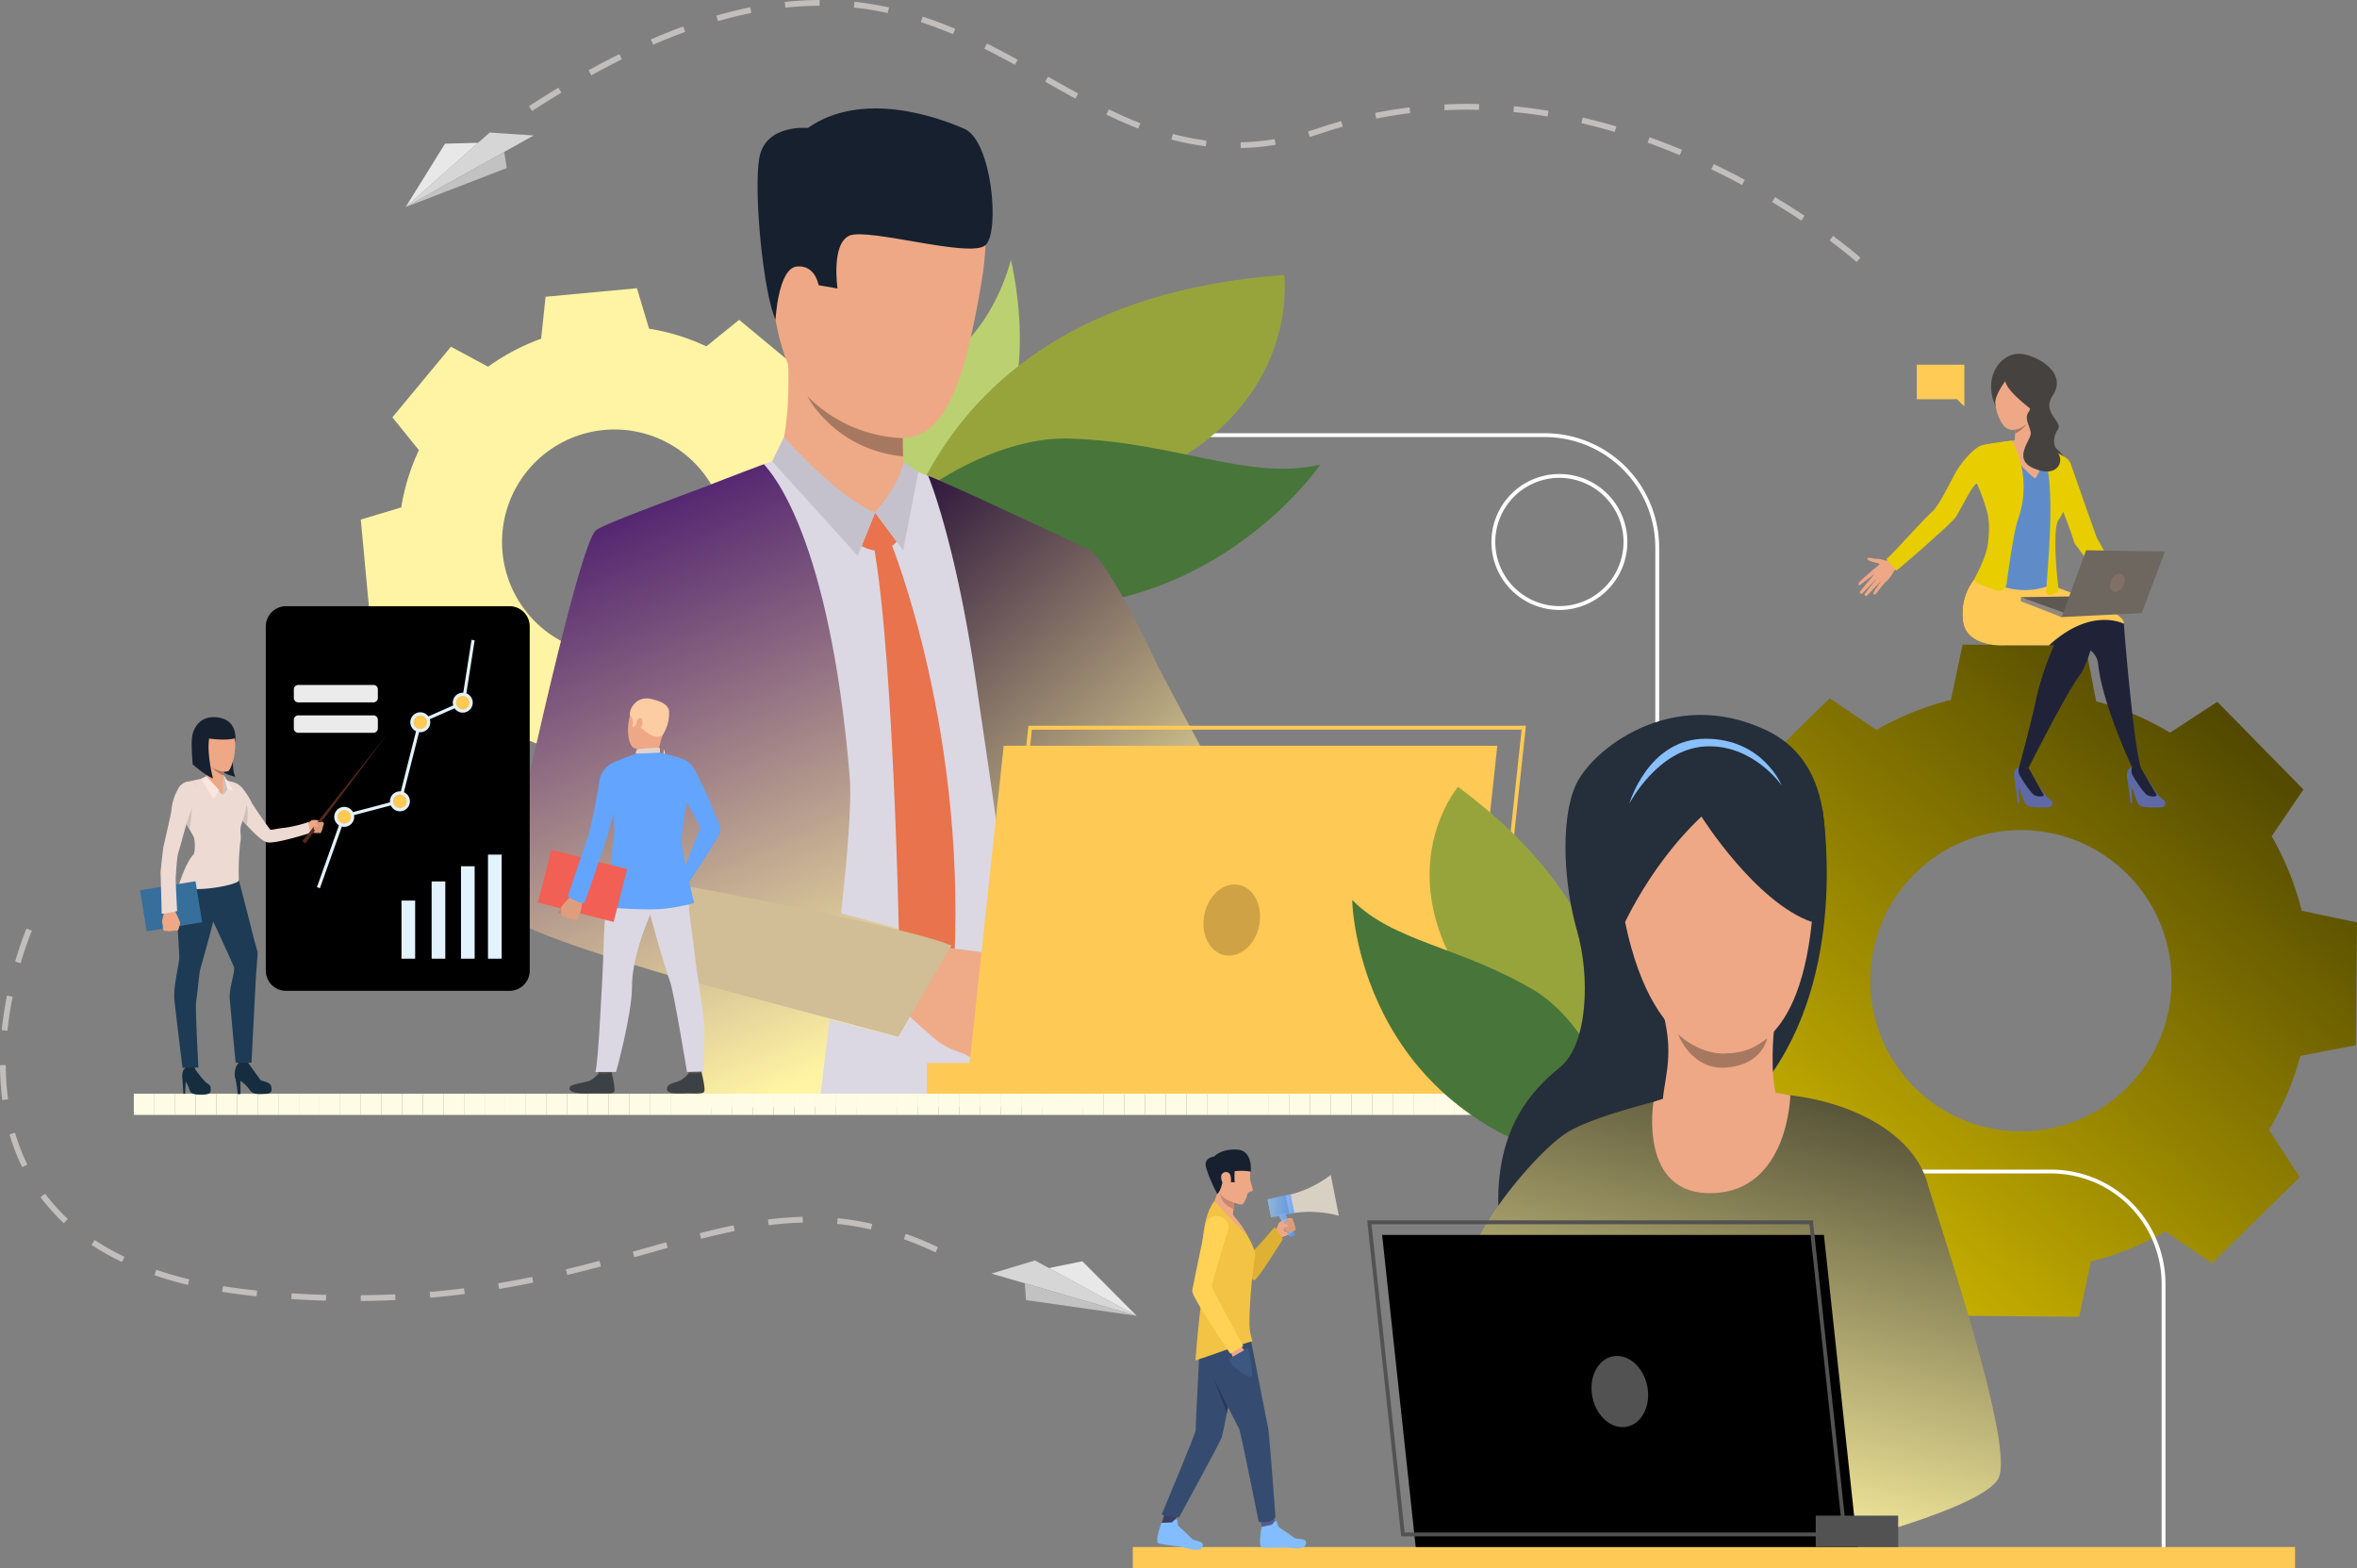 <svg xmlns="http://www.w3.org/2000/svg" xmlns:xlink="http://www.w3.org/1999/xlink" width="745" height="495.657" viewBox="0 0 745 495.657"><rect x="0" y="0" width="745" height="495.657" fill="#808080" stroke="none"/><defs><linearGradient id="a" x1="0.038" y1="1.05" x2="1.26" y2="-0.378" gradientUnits="objectBoundingBox"><stop offset="0" stop-color="#e8cd00"/><stop offset="1"/></linearGradient><linearGradient id="b" x1="0.513" y1="0.77" x2="0" y2="-0.039" gradientUnits="objectBoundingBox"><stop offset="0" stop-color="#fff4a3"/><stop offset="1" stop-color="#270f38"/></linearGradient><linearGradient id="c" x1="0.402" x2="0.691" y2="0.952" gradientUnits="objectBoundingBox"><stop offset="0" stop-color="#4d1d6f"/><stop offset="1" stop-color="#fff4a3"/></linearGradient><clipPath id="d"><rect width="424.011" height="6.714" fill="#fffce5"/></clipPath><clipPath id="e"><path d="M350.883,365.139l.735-.35-3.33-7.064-1.866.878,2.822,5.992A1.15,1.15,0,0,0,350.883,365.139Z" transform="translate(-346.422 -357.726)" fill="none"/></clipPath><clipPath id="f"><path d="M344.947,360.865l7.346-1.371-1.2-6.023-7.288,1.661Z" transform="translate(-343.809 -353.471)" fill="none"/></clipPath><linearGradient id="g" x1="0.937" y1="-0.448" x2="0.5" y2="1" gradientUnits="objectBoundingBox"><stop offset="0"/><stop offset="1" stop-color="#fff4a3"/></linearGradient></defs><g transform="translate(-52.679 -79.219)"><path d="M624.294,380.62a90.919,90.919,0,0,0,9.918-23.355l17.554-3.363.182-19.416.18-19.417-17.488-3.689a90.962,90.962,0,0,0-9.48-23.537l10.026-14.778-13.6-13.857-13.6-13.858-14.963,9.75a90.915,90.915,0,0,0-23.354-9.918L566.3,227.627l-19.416-.182-19.416-.18-3.691,17.488a90.965,90.965,0,0,0-23.537,9.48l-14.778-10.026-13.857,13.6-13.856,13.6,9.75,14.964a90.8,90.8,0,0,0-9.918,23.354l-17.555,3.365-.18,19.416-.182,19.414,17.489,3.691a90.915,90.915,0,0,0,9.48,23.537l-10.026,14.778,13.6,13.858,13.6,13.859,14.964-9.75a90.97,90.97,0,0,0,23.355,9.918l3.363,17.552,19.417.182,19.416.182,3.689-17.49a90.837,90.837,0,0,0,23.536-9.48l14.778,10.029,13.859-13.6,13.858-13.6ZM511.918,366.845a47.609,47.609,0,1,1,67.326.628A47.61,47.61,0,0,1,511.918,366.845Z" transform="translate(145.552 55.683)" fill="url(#a)"/><path d="M277.579,254.636a67.871,67.871,0,0,0,5.583-18.106l12.783-3.838L294.6,218.257,293.25,203.82l-13.271-1.406a67.911,67.911,0,0,0-8.839-16.76l6.32-11.744L266.3,164.656l-11.16-9.256-10.37,8.385a67.844,67.844,0,0,0-18.106-5.584l-3.838-12.783-14.437,1.347-14.437,1.347-1.405,13.273a67.836,67.836,0,0,0-16.76,8.837L164.044,163.9l-9.257,11.16-9.254,11.16,8.383,10.37a67.833,67.833,0,0,0-5.583,18.107l-12.783,3.838,1.346,14.436,1.349,14.437,13.271,1.406a67.9,67.9,0,0,0,8.839,16.758l-6.32,11.744,11.162,9.256,11.16,9.254,10.37-8.383a67.889,67.889,0,0,0,18.106,5.583l3.838,12.784,14.437-1.347,14.437-1.347,1.4-13.273a67.865,67.865,0,0,0,16.76-8.839l11.742,6.32,9.256-11.16,9.254-11.162Zm-84.525-1.655a35.551,35.551,0,1,1,50.059-4.672A35.551,35.551,0,0,1,193.054,252.981Z" transform="translate(31.169 24.899)" fill="#fff4a3"/><g transform="translate(314.022 216.139)"><path d="M665.719,534.1H664.5V447.585a34.947,34.947,0,0,0-34.909-34.909H540.585a36.168,36.168,0,0,1-36.127-36.127V214.842a34.947,34.947,0,0,0-34.908-34.908H242.592v-1.218H469.55a36.166,36.166,0,0,1,36.124,36.126V376.548a34.95,34.95,0,0,0,34.911,34.911h89.007a36.166,36.166,0,0,1,36.127,36.126Z" transform="translate(-242.592 -178.716)" fill="#fff"/></g><g transform="translate(323.861 161.344)"><g transform="translate(0 0)"><path d="M298.075,138.9s13.736,54.7-19.244,69.651-26.662-12.426-26.662-12.426-13.527-3.758,23.287-24.63C292.808,161.655,298.075,138.9,298.075,138.9Z" transform="translate(-249.742 -138.898)" fill="#bbd070"/></g><g transform="translate(7.743 4.774)"><path d="M382.33,142.367s6.761,47.678-55.656,68.288-71.3,46.752-71.3,46.752S253.5,151.733,382.33,142.367Z" transform="translate(-255.369 -142.367)" fill="#97a43c"/></g><g transform="translate(3.082 56.457)"><path d="M256.365,223.863c-18.507-7.064,25.483-44.941,59.293-43.919s56.719,13.535,79.365,8.248C395.023,188.193,347.5,258.649,256.365,223.863Z" transform="translate(-251.982 -179.924)" fill="#48753a"/></g></g><g transform="translate(211.295 113.486)"><g transform="translate(7.407 110.53)"><path d="M348.129,253.811q1.6-21.567,2.229-40.367c-3.471-1.839-7.64-3.987-10.977-5.571-10.331-4.918-24.722-11.541-33.957-15.779-5.405-2.484-10.7-4.3-10.7-4.3s-36.909-3.537-39.9-3.348c-.945.055-5.558,1.662-11.61,3.97-13.088,4.966-38.322,15.079-42.339,17.965-5.893,4.218-26.976,107.564-27.536,114.582-.546,6.817,28.674,16.146,55.734,23.292-.019,10.476-.231,25.154-.469,38.553-.036,2.29-.078,4.536-.122,6.715H346.881c-.158-2.3-.3-4.573-.414-6.715-.011-.286-.029-.566-.041-.848-.451-9.074-2.216-25.329-1.766-41.158,0,0-.286-16.687,1.369-23.869C346.212,285.218,348.129,253.811,348.129,253.811ZM197.988,314.574c.2-13.454,18.111-38.48,18.111-38.48a7.182,7.182,0,0,1,.839-.316c.012.012.925-.128.925-.116.019,0,2.784-2.637,2.8-2.637.658,2.393,6.593,36.192,8.048,55.868C211.887,325.587,197.89,320.991,197.988,314.574Z" transform="translate(-173.325 -184.441)" fill="#dbd8e3"/></g><path d="M1272.475,4657.211c-.353-2.186-.738-4.425-1.138-6.716-2.63-14.81-6.088-31.546-7.932-47.976v-.006c-3.409-30.445-8.1-60.276-10.636-78-6.592-46.139-15.384-66.782-15.384-66.782,3.77,1.125,41.5,18.889,49.184,22.515.454.189.889.393,1.3.614l.062.029s0,0,0,0c6,3.263,18.809,29.989,20.981,34.722s25.7,48.693,27.271,49.68,4.2,4.6,13.614,9.671c11.523,6.205,29.627,24.364,29.627,24.364l-13.395,19.56s-22.493-21.816-37.245-25.443c-6.821-1.678-15.8-11.094-24.34-22.162-2.812-3.645-5.573-7.47-8.2-11.255a.025.025,0,0,1-.007-.016c-4.213-6.082-8.059-12.064-11.152-17.041-.512,13.308-1.3,31.246-2.356,48.695a67.786,67.786,0,0,0-.663,14.908c.518,6.634,1.235,13.881,2.1,21.434.012.1.019.2.03.286.207,1.8.425,3.6.638,5.425,0,.031.012.049.012.079.665,5.484,1.4,11.084,2.18,16.692.312,2.242.626,4.482.957,6.716Z" transform="translate(-1102.627 -4341.595)" stroke="rgba(0,0,0,0)" stroke-miterlimit="10" stroke-width="1" fill="url(#b)"/><g transform="translate(0 112.449)"><path d="M275.184,327.788c1.826-17.155,3.469-34.274,2.678-43.653-6.392-75.415-24.478-95.377-27.1-98.3-2.027.773-9.746,3.671-12.005,4.566-12.37,4.877-37.585,13.813-40.982,16.255-5.893,4.219-29.124,112.564-29.825,119.57-.469,4.737,29.849,14.634,60.78,23.468-.286,8.48.516,20.442-2.3,32.933-.493,2.216-1.222,3.615-1.336,6.545L268.207,389c.261-2.229.535-4.463.811-6.715.82-6.739,1.679-13.641,2.531-20.978,12.931,3.347,21.722,5.5,21.722,5.5s12.146-20.534,15.67-28.849C309.543,336.543,293.909,332.788,275.184,327.788Zm-55.758-25.959c-.407-15.439-.336-26.211-.336-26.211,1.529,5.29,3.641,20.405,5.5,35.43C218.331,307.9,219.506,304.948,219.427,301.829Z" transform="translate(-167.942 -185.835)" fill="url(#c)"/></g><g transform="translate(86.964 76.372)"><path d="M231.137,194.966s4.694-8.87,3.4-34.055c-.358-6.977,36.649,16.545,36.649,16.545s-.129,2.405-.208,5.65c-.041,1.351-.066,2.831-.066,4.353,0,.42.006.839.006,1.261.007.688.012,1.369.023,2.052.019.846.051,1.673.092,2.471.043.907.1,1.764.19,2.55a23.17,23.17,0,0,0,1.369,4.943C274.287,204.651,244.992,204.877,231.137,194.966Z" transform="translate(-231.137 -159.618)" fill="#eea987"/></g><g transform="translate(113.717 127.738)"><path d="M254.851,196.945l6.82,9.162s-4,5.352-11.093,1.4Z" transform="translate(-250.578 -196.945)" fill="#e8734d"/></g><g transform="translate(117.347 137.028)"><path d="M258.854,203.941s24.988,61.029,19.656,138.55l-7.881,14.3-8.887-12.181s-1.434-102.956-8.526-140.917Z" transform="translate(-253.216 -203.696)" fill="#e8734d"/></g><g transform="translate(102.514 116.584)"><path d="M265.214,191.449l-7.3,8.544s-11.72-2.271-15.161-8.393S265.214,191.449,265.214,191.449Z" transform="translate(-242.437 -188.84)" fill="#eea987"/></g><g transform="translate(117.99 111.717)"><path d="M262.659,185.3s-.848,6.513-8.976,16.021l8.873,11.921,4.8-24.732Z" transform="translate(-253.683 -185.303)" fill="#c4c1cc"/></g><g transform="translate(85.432 103.884)"><path d="M233.785,179.611s16.945,19.168,28.8,23.854L257.07,217.1l-27.046-29.834Z" transform="translate(-230.024 -179.611)" fill="#c4c1cc"/></g><g transform="translate(125.328 264.579)"><path d="M289.119,334.352a14.283,14.283,0,0,1-4.489-.853s-2.35-1.507-4.086-2.477a13.087,13.087,0,0,0-1.372-.694,26.149,26.149,0,0,1-7.555-3.6c-2.959-2.253-12.6-11.275-12.6-11.275l6.232-9.581,2.877-9.487s22.482,2.236,25.48,4.018a8.877,8.877,0,0,1,.826.552c2.393,1.755,3.436,4.068,4.588,5.13.42.395,4.335,4.587,4.116,6.286a5.6,5.6,0,0,1-2.931,4.591s-.793,4.593-3.169,6.648c0,0-.594,4.263-4.276,5.975C292.76,329.585,291.671,333.842,289.119,334.352Z" transform="translate(-259.016 -296.385)" fill="#efaa88"/></g><g transform="translate(84.078 11.944)"><path d="M264.6,113.545s40.634-9.8,32.075,41.651-18.305,55.623-43.059,45.367S230.579,157.4,229.1,141.3,251.6,114.3,264.6,113.545Z" transform="translate(-229.04 -112.8)" fill="#eea886"/></g><g transform="translate(88.036 44.444)"><path d="M242.165,140.291c-.6-4.519-9.575-6.047-10.2.75s4.34,18.64,7.719,17.418S243,146.522,242.165,140.291Z" transform="translate(-231.916 -136.417)" fill="#eea886"/></g><g transform="translate(80.834)"><path d="M232.364,170.86s.815-16.182,6.711-16.774,6.9,5.906,6.9,5.906l5.979,1.038s-2.093-14.141,3.766-16.7,38.315,7.24,42.987,3.011,2.023-32.937-6.594-36.745-32.384-12.275-49.532-.3c0,0-13.523-1.342-15.366,9.583S228.575,162.813,232.364,170.86Z" transform="translate(-226.682 -104.12)" fill="#16202e"/></g><g transform="translate(70.511 250.829)"><path d="M290.776,300.143,274,328.989s-58.452-15.561-68.822-18.486v-29.54S277.841,294.38,290.776,300.143Z" transform="translate(-219.181 -286.393)" fill="#d1bd96"/></g><g transform="translate(96.606 90.997)"><path d="M268.394,189.246h-.006c-21.795-2.222-30.244-19-30.244-19a45.056,45.056,0,0,0,30.129,13.216c0,.42.006.839.006,1.261.007.688.012,1.369.023,2.052C268.321,187.621,268.353,188.448,268.394,189.246Z" transform="translate(-238.144 -170.246)" fill="#a77860"/></g></g><g transform="translate(627.197 476.529)"><path d="M482.1,370.578a6.633,6.633,0,0,0-11.58,1.863h0a6.63,6.63,0,0,0,5.674,8.729c.172.014.347.026.523.027.11,0,.22,0,.329-.007h.116a6.632,6.632,0,0,0,4.939-10.611Zm-3.6,8.663h0a5,5,0,0,1-1.427.29h0c-.11.005-.222.007-.333.007a4.975,4.975,0,0,1-4.906-5.035,4.884,4.884,0,0,1,.128-1.049,4.7,4.7,0,0,1,.132-.482,4.972,4.972,0,1,1,6.409,6.267Z" transform="translate(-470.171 -367.937)" fill="#4da8f2"/></g><g transform="translate(384.94 330.414)"><path d="M294.127,285.716c25.261,26,58.636,58.751,58.636,58.751L365.81,319.7s-29.644-34.753-49.741-57.941C309.91,264.779,298.6,271.984,294.127,285.716Z" transform="translate(-294.127 -261.758)" fill="#eea886"/></g><g transform="translate(366.233 389.337)"><path d="M283.637,304.576s6.8,3.286,8.576,4.749,8.971,6.852,10.716,8.119-2.631,4.871-15.5-.7S283.637,304.576,283.637,304.576Z" transform="translate(-280.533 -304.576)" fill="#eea886"/></g><g transform="translate(358.079 314.909)"><path d="M286.46,250.491,274.607,360.7H430.625l11.853-110.206Z" transform="translate(-274.607 -250.491)" fill="#ffc955"/></g><g transform="translate(365.761 308.605)"><path d="M437.431,357.333H280.19L292.173,245.91H449.415Zm-155.885-1.219H436.338l11.723-108.987H293.267Z" transform="translate(-280.19 -245.91)" fill="#ffc955"/></g><g transform="translate(345.663 415.2)"><rect width="26.058" height="9.915" transform="translate(26.058 9.915) rotate(180)" fill="#ffc955"/></g><g transform="translate(94.979 424.886)"><g clip-path="url(#d)"><path d="M83.418,330.409v0Z" transform="translate(-83.418 -330.409)" fill="#fffce5"/><rect width="6.523" height="6.714" fill="#fffce5"/><rect width="6.523" height="6.714" transform="translate(6.523)" fill="#fffce5"/><rect width="6.523" height="6.714" transform="translate(13.046)" fill="#fffce5"/><rect width="6.523" height="6.714" transform="translate(19.569)" fill="#fffce5"/><rect width="6.523" height="6.714" transform="translate(26.093)" fill="#fffce5"/><rect width="6.523" height="6.714" transform="translate(32.616)" fill="#fffce5"/><rect width="6.523" height="6.714" transform="translate(39.139)" fill="#fffce5"/><rect width="6.523" height="6.714" transform="translate(45.662)" fill="#fffce5"/><rect width="6.524" height="6.714" transform="translate(52.185)" fill="#fffce5"/><rect width="6.523" height="6.714" transform="translate(58.709)" fill="#fffce5"/><rect width="6.523" height="6.714" transform="translate(65.233)" fill="#fffce5"/><rect width="6.523" height="6.714" transform="translate(71.756)" fill="#fffce5"/><rect width="6.523" height="6.714" transform="translate(78.279)" fill="#fffce5"/><rect width="6.523" height="6.714" transform="translate(84.802)" fill="#fffce5"/><rect width="6.523" height="6.714" transform="translate(91.325)" fill="#fffce5"/><rect width="6.523" height="6.714" transform="translate(97.848)" fill="#fffce5"/><rect width="6.523" height="6.714" transform="translate(104.371)" fill="#fffce5"/><rect width="6.523" height="6.714" transform="translate(110.894)" fill="#fffce5"/><rect width="6.523" height="6.714" transform="translate(117.418)" fill="#fffce5"/><rect width="6.524" height="6.714" transform="translate(123.941)" fill="#fffce5"/><rect width="6.523" height="6.714" transform="translate(130.465)" fill="#fffce5"/><rect width="6.523" height="6.714" transform="translate(136.988)" fill="#fffce5"/><rect width="6.523" height="6.714" transform="translate(143.511)" fill="#fffce5"/><rect width="6.523" height="6.714" transform="translate(150.035)" fill="#fffce5"/><rect width="6.523" height="6.714" transform="translate(156.558)" fill="#fffce5"/><rect width="6.523" height="6.714" transform="translate(163.081)" fill="#fffce5"/><rect width="6.523" height="6.714" transform="translate(169.604)" fill="#fffce5"/><rect width="6.523" height="6.714" transform="translate(176.127)" fill="#fffce5"/><rect width="6.523" height="6.714" transform="translate(182.65)" fill="#fffce5"/><rect width="6.523" height="6.714" transform="translate(189.173)" fill="#fffce5"/><rect width="6.524" height="6.714" transform="translate(195.696)" fill="#fffce5"/><rect width="6.523" height="6.714" transform="translate(202.221)" fill="#fffce5"/><rect width="6.523" height="6.714" transform="translate(208.744)" fill="#fffce5"/><rect width="6.523" height="6.714" transform="translate(215.267)" fill="#fffce5"/><rect width="6.523" height="6.714" transform="translate(221.79)" fill="#fffce5"/><rect width="6.523" height="6.714" transform="translate(228.313)" fill="#fffce5"/><rect width="6.523" height="6.714" transform="translate(234.836)" fill="#fffce5"/><rect width="6.523" height="6.714" transform="translate(241.36)" fill="#fffce5"/><rect width="6.523" height="6.714" transform="translate(247.883)" fill="#fffce5"/><rect width="6.523" height="6.714" transform="translate(254.406)" fill="#fffce5"/><rect width="6.525" height="6.714" transform="translate(260.929)" fill="#fffce5"/><rect width="6.523" height="6.714" transform="translate(267.453)" fill="#fffce5"/><rect width="6.523" height="6.714" transform="translate(273.977)" fill="#fffce5"/><rect width="6.523" height="6.714" transform="translate(280.5)" fill="#fffce5"/><rect width="6.523" height="6.714" transform="translate(287.023)" fill="#fffce5"/><rect width="6.523" height="6.714" transform="translate(293.546)" fill="#fffce5"/><rect width="6.523" height="6.714" transform="translate(300.069)" fill="#fffce5"/><rect width="6.523" height="6.714" transform="translate(306.592)" fill="#fffce5"/><rect width="6.523" height="6.714" transform="translate(313.115)" fill="#fffce5"/><rect width="6.523" height="6.714" transform="translate(319.638)" fill="#fffce5"/><rect width="6.523" height="6.714" transform="translate(326.162)" fill="#fffce5"/><rect width="6.524" height="6.714" transform="translate(332.685)" fill="#fffce5"/><rect width="6.523" height="6.714" transform="translate(339.209)" fill="#fffce5"/><rect width="6.523" height="6.714" transform="translate(345.732)" fill="#fffce5"/><rect width="6.523" height="6.714" transform="translate(352.255)" fill="#fffce5"/><rect width="6.523" height="6.714" transform="translate(358.778)" fill="#fffce5"/><rect width="6.523" height="6.714" transform="translate(365.302)" fill="#fffce5"/><rect width="6.523" height="6.714" transform="translate(371.825)" fill="#fffce5"/><rect width="6.523" height="6.714" transform="translate(378.348)" fill="#fffce5"/><rect width="6.523" height="6.714" transform="translate(384.871)" fill="#fffce5"/><rect width="6.523" height="6.714" transform="translate(391.394)" fill="#fffce5"/><rect width="6.523" height="6.714" transform="translate(397.917)" fill="#fffce5"/><rect width="6.524" height="6.714" transform="translate(404.44)" fill="#fffce5"/><rect width="6.523" height="6.714" transform="translate(410.965)" fill="#fffce5"/><rect width="6.523" height="6.714" transform="translate(417.488)" fill="#fffce5"/><path d="M391.539,337.123v0Z" transform="translate(32.472 -330.409)" fill="#fffce5"/></g></g><g transform="translate(410.73 568.161)"><rect width="367.37" height="6.715" fill="#ffc955"/></g><g transform="translate(433.055 358.759)"><path d="M329.387,291.839c-1.255,6.135,1.609,11.9,6.393,12.879s9.68-3.2,10.933-9.34-1.609-11.9-6.392-12.88S330.642,285.7,329.387,291.839Z" transform="translate(-329.092 -282.356)" fill="#cfa345"/></g><g transform="translate(724.944 321.559)"><path d="M547.163,258.324s3.6,6.1,5.119,7.1c2.061,1.351.769,2.721-.211,2.721s-5.982.359-7.084-.892-1.649-5-2.674-5.981-2.085-4.877.5-5.825C545.1,254.609,547.163,258.324,547.163,258.324Z" transform="translate(-541.202 -255.323)" fill="#6069a8"/></g><g transform="translate(726.382 321.681)"><path d="M545.211,255.607s4.122,7.145,4.833,8.2-1.338,1.053-2.608.55-4.46-5.624-4.92-6.559a3.442,3.442,0,0,1-.1-2.389Z" transform="translate(-542.246 -255.412)" fill="#202338"/></g><g transform="translate(725.172 325.721)"><path d="M541.367,258.348l.951,7.325.5.021-.157-5.269Z" transform="translate(-541.367 -258.348)" fill="#6069a8"/></g><g transform="translate(689.242 321.581)"><path d="M521.233,258.318s3.6,6.1,5.118,7.1c2.063,1.351.771,2.721-.209,2.721s-5.982.359-7.084-.892-1.648-5-2.674-5.981-2.119-4.979.5-5.825C519.179,254.7,521.233,258.318,521.233,258.318Z" transform="translate(-515.258 -255.339)" fill="#6069a8"/></g><g transform="translate(690.693 321.681)"><path d="M519.495,255.623s3.905,7.13,4.614,8.187-1.336,1.053-2.6.55-4.461-5.624-4.92-6.559a3.441,3.441,0,0,1-.1-2.389Z" transform="translate(-516.312 -255.412)" fill="#202338"/></g><g transform="translate(689.484 325.721)"><path d="M515.434,258.348l.951,7.325.5.021-.157-5.269Z" transform="translate(-515.434 -258.348)" fill="#6069a8"/></g><g transform="translate(679.25 263.958)"><path d="M508,218.546l32.567,14.84a6.261,6.261,0,0,1,4.043,5.218c1.27,12.6,10.7,32.585,10.7,32.585,3.023,1.479,2.791.2,2.791.2-1.9-6.117-4.225-31.327-5.053-41.462-.175-2.147-.284-3.618-.305-4.087-.016-.319-.367-.739-.97-1.228-4.468-3.623-22.857-11.126-22.857-11.126C515.1,213.132,508,218.546,508,218.546Z" transform="translate(-507.997 -213.465)" fill="#202338"/></g><g transform="translate(672.981 261.72)"><path d="M503.572,225.53c1.007,8.8,13.574,7.794,13.574,7.794h15.23a95.1,95.1,0,0,0-5.546,16.41c-1.638,7.968-5.5,22.066-5.5,22.066s.255.479,3.01.211c0,0,11.954-23.826,16.531-29.816.983-1.289,3.8-8.286,4.291-12.459.164-1.4.063-2.489-.461-2.928a37.912,37.912,0,0,0-3.363-2.3c-4.77-3.008-13.054-7.639-17.669-8.676-6.183-1.39-15.96-3.993-15.96-3.993S502.564,216.727,503.572,225.53Z" transform="translate(-503.441 -211.839)" fill="#202338"/></g><g transform="translate(682.002 191.05)"><path d="M511.471,177.041A14.184,14.184,0,0,1,510.3,168.1c1.111-4.609,5.387-9.2,11.649-7.093s11.323,6.973,7.569,12.6,3.4,8.165,1.576,10.841-1.131,5.47-.36,6.093,3.259,2.842,2.986,5.469-12.148-7.657-12.148-7.657S515.107,175.361,511.471,177.041Z" transform="translate(-509.997 -160.485)" fill="#464240"/></g><g transform="translate(677.294 260.802)"><path d="M531.842,213.288s-.943,4.581-25.267-1.2C506.575,212.086,514.73,209.377,531.842,213.288Z" transform="translate(-506.575 -211.172)" fill="#eb4747"/></g><g transform="translate(672.074 219.175)"><path d="M507.726,224.749l-1.131,2.159,26.673.778c-1.405-4.71-.949-11.087-.7-15.929.3-5.912,3.567-10.024,3.219-16,1.759.283,2.063.339,3.824.608-2.693-7.677-3.617-11.48-11.986-14.434a15.629,15.629,0,0,0-7.464-.91c-9.693.8-12.616.914-17.376,9.7,7.452,1.186,6.226,3.863,8.485,11.276,1.1,3.615,2.253,7.65,1.661,11.463C512.347,217.207,507.726,221.325,507.726,224.749Z" transform="translate(-502.782 -180.922)" fill="#5f8cc9"/></g><g transform="translate(689.288 211.511)"><path d="M518.489,185.883c-3.967-.75-3.122-2.956-3.122-2.956s.183-1.245.255-2.818c.019-.4.03-.828.029-1.259a17.183,17.183,0,0,0-.11-1.951c-.325-2.663,7.2-1.075,7.2-1.075s-.433,5.389.6,7S522.456,186.631,518.489,185.883Z" transform="translate(-515.291 -175.354)" fill="#eea886"/></g><g transform="translate(684.919 218.348)"><g transform="translate(0 0)"><path d="M512.116,181.045s8,9.238,10.959,11.38c0,0,3.4-3.072,1.3-11.181C524.378,181.244,520.517,179.309,512.116,181.045Z" transform="translate(-512.116 -180.322)" fill="#eea886"/></g></g><g transform="translate(683.28 195.345)"><path d="M512.781,165.1s-4.154,8.006-.033,15.59,12.219-3.3,12.743-4.58,3.3-8.5-2.224-10.7S513.958,162.922,512.781,165.1Z" transform="translate(-510.925 -163.606)" fill="#eea886"/></g><g transform="translate(683.124 193.686)"><path d="M514.206,168.389s-2.86,3.757-3.2,6.532a14.879,14.879,0,0,1,2.081-10.291c3.22-5.043,11.407-.239,12.5,1.775s4.31,3.79-1.089,12.448C524.5,178.854,514.793,172.109,514.206,168.389Z" transform="translate(-510.812 -162.4)" fill="#464240"/></g><g transform="translate(689.618 213.224)"><path d="M519.072,176.6s-.721,1.576-3.541,3.043c.019-.4.03-.828.029-1.259A6.738,6.738,0,0,0,519.072,176.6Z" transform="translate(-515.531 -176.598)" fill="#a77860"/></g><g transform="translate(642.918 255.513)"><path d="M489.839,207.613s-1.976.878-2.912.48a8.747,8.747,0,0,0-2.843-.478c-.611,0-2.524-.684-2.489.063s3.1,1.269,3.733,1.5-1.881,1.614-2.115,2.228,2.6,4.64,4.2,3.493,2.463-3.438,2.789-3.583a11.481,11.481,0,0,0,1.2-.789Z" transform="translate(-481.595 -207.329)" fill="#eea886"/></g><g transform="translate(640.121 259.237)"><path d="M484.28,210.035s-4.632,3.841-4.705,4.36.171.761.621.42,4.593-3.579,4.593-3.579-4.642,5.482-4.8,5.888c-.091.238.354.733.612.574s5.2-5.321,5.2-5.321-4.324,5.127-4.349,5.511a.5.5,0,0,0,.85.34c.35-.358,4.651-4.881,4.651-4.881s-2.893,3.936-2.714,4.282c.109.212.475.656,1.186-.384s2.671-3.308,2.671-3.308Z" transform="translate(-479.563 -210.035)" fill="#eea886"/></g><g transform="translate(672.982 261.72)"><path d="M530.786,233.326h-13.64s-12.567,1.007-13.573-7.8,4.131-13.691,4.131-13.691,6.638,1.767,12.433,3.168a44.911,44.911,0,0,1,10.483-.915s24.568,8.119,23.829,12.393C554.449,226.485,544.172,220.99,530.786,233.326Z" transform="translate(-503.442 -211.839)" fill="#ffc955"/></g><g transform="translate(691.447 267.58)"><path d="M516.86,216.48l26.007-.382-13.131,6.667Z" transform="translate(-516.86 -216.098)" fill="#5e5853"/></g><g transform="translate(686.168 262.179)"><path d="M526.382,214.633a22.251,22.251,0,0,1-13.022.217l-.336-2.678,14.766.822Z" transform="translate(-513.024 -212.173)" fill="#5f8cc9"/></g><g transform="translate(691.447 267.963)"><path d="M529.736,222.66l-12.876-4.988v-1.3l13.894,5.012Z" transform="translate(-516.86 -216.375)" fill="#91887f"/></g><g transform="translate(648.89 218.495)"><g transform="translate(48.291 0.776)"><path d="M523.283,227.6a1.285,1.285,0,0,0,1.788,1.276l1.51-.644a1.075,1.075,0,0,0,.64-1.16c-.629-3.933-1.977-19.245-.007-21.873a9.514,9.514,0,0,0,1.441-2.566c1.3,3.356,2.92,7.679,3.564,10l12.287,16.346,4.119,1.044a139.161,139.161,0,0,0-9.27-18.949c-.8-2.159-3.11-8.7-5.152-14.517-1.29-3.676-2.473-7.065-3.11-8.887a4.17,4.17,0,0,0-1.8-2.2c-1.9-1.138-5.074-2.93-7.95-4.327l-.036-.017c-.091-.044-.182-.089-.275-.132h-.007c5.469,8.273,3.336,31.636,2.257,46.575Z" transform="translate(-521.027 -180.992)" fill="#e8cd00"/></g><path d="M516.183,181.91c-1.752.271-6.095,4.486-8.4,8.742-2.632,4.856-5.31,10.387-7.32,12.206-3.692,3.345-14.027,15.169-14.519,14.883a32.3,32.3,0,0,0,3.219,3.7c.193.084,16.988-14.47,18.6-16.687,1.529-2.1,5.62-10.925,6.843-10.731l0,.006v0a65.478,65.478,0,0,1,2.992,8.143l.07.235c.971,3.289.882,6.86.356,10.871-.4,3.03-2.659,7.98-4.022,10.39a1.634,1.634,0,0,0,.055,1.261h0a.9.9,0,0,0,.447.522l4.932,1.828,1.159.428a2.526,2.526,0,0,0,3.381-2.039c1.1-8.434,2.484-17.051,3.589-20.3a30.741,30.741,0,0,0-1.9-24.946S517.721,181.336,516.183,181.91Z" transform="translate(-485.935 -180.428)" fill="#e8cd00"/></g><g transform="translate(704.323 253.127)"><path d="M526.217,226.715l7.735-21.12L558.89,206l-7.372,19.463Z" transform="translate(-526.217 -205.595)" fill="#6e6760"/></g><g transform="translate(719.589 260.503)"><path d="M537.76,212.922c-.761,1.522-.533,3.179.513,3.7s2.507-.286,3.268-1.808.531-3.177-.513-3.7S538.519,211.4,537.76,212.922Z" transform="translate(-537.31 -210.955)" fill="#807066"/></g><g transform="translate(692.193 204.637)"><path d="M518.96,170.527s1.6,2.485.121,4.631.373,4.252.692,6.52-6.159,8.3,1.047,11.336,9.5-1.982,7.662-4.743-3.143-5-3.3-8.939S523.732,169.259,518.96,170.527Z" transform="translate(-517.402 -170.358)" fill="#464240"/></g><g transform="translate(658.525 194.489)"><path d="M492.936,162.984h15.037v13.194l-2.3-2.3H492.936Z" transform="translate(-492.936 -162.984)" fill="#ffcb55"/></g><g transform="translate(480.078 327.917)"><g transform="translate(72.844 33.81)"><path d="M437.4,284.512s-32.77,31.184-16.829,55.464,23.4,3.014,23.4,3.014,10.782,3.255-5.221-26.683C431.208,302.2,437.4,284.512,437.4,284.512Z" transform="translate(-416.196 -284.512)" fill="#bbd070"/></g><g transform="translate(24.461)"><path d="M390.03,259.943S365,289.362,398.465,330.1s28.281,62.275,28.281,62.275S473.336,321.546,390.03,259.943Z" transform="translate(-381.038 -259.943)" fill="#97a43c"/></g><g transform="translate(0 35.741)"><path d="M440.978,370.31c15.575,3.149,2.972-42.138-20.383-55.945s-44.252-15.154-57.333-28.45C363.262,285.915,364.282,354.8,440.978,370.31Z" transform="translate(-363.262 -285.915)" fill="#48753a"/></g></g><g transform="translate(418.446 442.525)"><g transform="translate(37.56 21.644)"><path d="M345.769,362.7s.716-1.768.833-2.037a4.616,4.616,0,0,1,1.636-1.131,5.318,5.318,0,0,1,2.293-.56.811.811,0,0,1,.5.465,1.582,1.582,0,0,1,.129.787.957.957,0,0,1,.34.861.834.834,0,0,1,.19.908.7.7,0,0,1,.194.746,6.3,6.3,0,0,0-.9.673,13.306,13.306,0,0,1-3.253,1.6S346.092,365.048,345.769,362.7Z" transform="translate(-345.769 -358.956)" fill="#eea886"/></g><g transform="translate(39.972 24.424)"><path d="M347.642,360.976a4.636,4.636,0,0,1-.114,1.228c-.129.272,1.943.875,1.943.875S348.807,360.984,347.642,360.976Z" transform="translate(-347.522 -360.976)" fill="#cf8c6c"/></g><g transform="translate(1.401 115.242)"><path d="M319.493,429.792l.906-2.821,3.83.62-.572,2.544Z" transform="translate(-319.493 -426.972)" fill="#3b3f66"/></g><g transform="translate(32.803 116.265)"><path d="M342.313,429.18l.215,1.549,4.193-.7-.223-2.315Z" transform="translate(-342.313 -427.715)" fill="#555c94"/></g><g transform="translate(1.451 61.622)"><path d="M341.8,400.676s-.617,3.366-1.335,7.1c-.125.651-.252,1.313-.38,1.971-.7,3.6-1.409,7.062-1.671,7.779-.594,1.629-13.436,25.16-13.436,25.16s-5.251-.4-5.448-1.075c0,0,10.765-25.552,10.7-26.482s1.316-27.123,1.316-27.123S341.515,399.163,341.8,400.676Z" transform="translate(-319.529 -388.007)" fill="#354c70"/></g><g transform="translate(13.373 57.398)"><path d="M344.408,387.664s5.024,25.731,5.454,27.7,2.334,28.327,2.334,28.327-1.13,2.328-5.3,1.452c0,0-5.687-28.319-6.166-29.269-1.861-3.682-10.99-21.524-11.875-24.07a15.3,15.3,0,0,1-.625-5.518S335.012,382.475,344.408,387.664Z" transform="translate(-328.193 -384.937)" fill="#354c70"/></g><g transform="translate(24.945 24.53)"><path d="M339.133,363.321s2.2,5.494,2.758,5.332,6.888-7.6,6.888-7.6,2.9,3.616,2.509,4.031c-.539.578-8.02,13.014-9.049,12.79s-5.628-7.826-5.628-7.826S336.349,364.314,339.133,363.321Z" transform="translate(-336.602 -361.053)" fill="#deb135"/></g><g transform="translate(12.077 16.307)"><path d="M333.225,355.077a92.257,92.257,0,0,1,7.293,6.1c1.576,1.731,5.93,8.917,5.616,11.078a157.173,157.173,0,0,0-1.812,21c-.032,4.925,1.537,6.181.56,6.254-1.122.085-15.5,5.3-17.631,5.931,0,0,1.4-17.343,2.1-19.344S327.091,363.129,333.225,355.077Z" transform="translate(-327.251 -355.077)" fill="#f2c344"/></g><g transform="translate(40.623 8.022)"><path d="M362.231,349.057l1.281,6.459,1.283,6.461a35.206,35.206,0,0,0-15.664-.644l-.566-2.849-.57-2.866A35.352,35.352,0,0,0,362.231,349.057Z" transform="translate(-347.995 -349.057)" fill="#d9d0c4"/></g><g transform="translate(32.488 117.416)"><path d="M342.614,430.414s3.164-.612,3.277-.707.79-1.347,1.278-1.13.5,1.739.974,2,4.256,2.81,4.721,3.275,3.326.191,3.654,1,.355,2.716-3.914,2.266-9.143.245-10.062-.259S342.32,431.643,342.614,430.414Z" transform="translate(-342.083 -428.552)" fill="#84bdff"/></g><g transform="translate(0 116.86)"><path d="M319.825,429.281s3.224-.1,3.348-.176.995-1.2,1.444-.908.212,1.8.641,2.127,3.754,3.455,4.137,3.988,3.252.721,3.447,1.57-.084,2.738-4.225,1.611-9.064-1.221-9.892-1.865S319.338,430.446,319.825,429.281Z" transform="translate(-318.475 -428.147)" fill="#84bdff"/></g><g transform="translate(23.117 61.317)"><path d="M338.537,387.785s.387,1.567,1,1.907-2.884,3.688-2.884,3.688a29.458,29.458,0,0,1-1.383-3.417C335.314,389.651,338.537,387.785,338.537,387.785Z" transform="translate(-335.273 -387.785)" fill="#eea987"/></g><g transform="translate(11.068 21.041)"><path d="M330.962,360.558s-4.1,19.511-4.438,21.509c-.318,1.891,12.026,19.941,12.026,19.941l4.1-2.436s-9.959-18.11-9.944-18.935,4.779-16.556,4.779-16.556,1.991-3.424-1.541-5.087A3.521,3.521,0,0,0,330.962,360.558Z" transform="translate(-326.518 -358.517)" fill="#ffd255"/></g><g transform="translate(22.751 62.664)"><path d="M341.042,388.764s1.335,6.634,1.254,8.665-7.658-3.2-7.274-5.22Z" transform="translate(-335.008 -388.764)" fill="#3c5780"/></g><g transform="translate(18.051 9.729)"><path d="M331.592,356.875s10.409,11.371,9.768,10.11c-2.286-4.494-3.881-5.253-3.849-6.091.026-.643.277-2.511.319-3.138.081-1.193.169-2.16.169-2.16s-5.169-7.259-4.94-4.785S331.592,356.875,331.592,356.875Z" transform="translate(-331.592 -350.297)" fill="#eea886"/></g><g transform="translate(17.561 0.879)"><path d="M341.639,345.909a26.367,26.367,0,0,1,1.452,4.145,16.759,16.759,0,0,0-.058,2.3c.127.939.914,2.906.816,3.451-.117.659-1.5.315-1.693,1.4s-1.2,3.12-1.7,3.161c-1.288.106-6.223-1.906-6.538-2.938s-2.1-6.79-2.657-7.885,8.693-7.094,9.536-5.361Z" transform="translate(-331.237 -343.866)" fill="#eea886"/></g><g transform="translate(15.299)"><path d="M329.678,348.642c-.652-2.85,2.623-3.2,2.623-3.2s2.134-2.485,7.24-2.189,4.327,6.958,4.327,6.958a18.941,18.941,0,0,0-5.068-.139,23.928,23.928,0,0,0-.021,3.55l-1.927-.172s.215-2.525-.71-2.645-1.234,5.346-2.956,6.55a1.9,1.9,0,0,0-.233-.764h0a21.717,21.717,0,0,1-1.339-2.788A31.457,31.457,0,0,1,329.678,348.642Z" transform="translate(-329.593 -343.227)" fill="#16202e"/></g><g transform="translate(20.219 7.088)"><path d="M336.081,349.478a1.463,1.463,0,0,0-2.41-.678c-1.232.912.034,4.165,1.234,4.149S336.59,351.162,336.081,349.478Z" transform="translate(-333.168 -348.378)" fill="#eea886"/></g><g transform="translate(19.956 13.535)"><path d="M332.985,353.063a3.751,3.751,0,0,0,.528,1.262,11.024,11.024,0,0,0,3.822,2l-.2,2.017S332.761,356.655,332.985,353.063Z" transform="translate(-332.977 -353.063)" fill="#c48a6f"/></g><g transform="translate(38.458 19.952)"><g clip-path="url(#e)"><path d="M346.422,357.726v0Z" transform="translate(-346.422 -357.726)" fill="#96cbff"/><rect width="0.079" height="7.729" transform="translate(0 -0.001)" fill="#96cbff"/><rect width="0.081" height="7.729" transform="translate(0.079 -0.001)" fill="#95caff"/><rect width="0.079" height="7.729" transform="translate(0.16 -0.001)" fill="#94c9ff"/><rect width="0.081" height="7.729" transform="translate(0.239 -0.001)" fill="#93c9ff"/><rect width="0.079" height="7.729" transform="translate(0.32 -0.001)" fill="#92c8ff"/><rect width="0.081" height="7.729" transform="translate(0.399 -0.001)" fill="#91c7ff"/><rect width="0.079" height="7.729" transform="translate(0.48 -0.001)" fill="#90c6ff"/><rect width="0.081" height="7.729" transform="translate(0.559 -0.001)" fill="#8fc6ff"/><rect width="0.079" height="7.729" transform="translate(0.639 -0.001)" fill="#8ec5ff"/><rect width="0.081" height="7.729" transform="translate(0.719 -0.001)" fill="#8dc4ff"/><rect width="0.079" height="7.729" transform="translate(0.799 -0.001)" fill="#8cc3ff"/><rect width="0.081" height="7.729" transform="translate(0.879 -0.001)" fill="#8bc2ff"/><rect width="0.079" height="7.729" transform="translate(0.959 -0.001)" fill="#8ac2ff"/><rect width="0.081" height="7.729" transform="translate(1.039 -0.001)" fill="#89c1ff"/><rect width="0.079" height="7.729" transform="translate(1.119 -0.001)" fill="#88c0ff"/><rect width="0.081" height="7.729" transform="translate(1.198 -0.001)" fill="#87bfff"/><rect width="0.079" height="7.729" transform="translate(1.279 -0.001)" fill="#86bfff"/><rect width="0.079" height="7.729" transform="translate(1.358 -0.001)" fill="#85beff"/><rect width="0.081" height="7.729" transform="translate(1.438 -0.001)" fill="#84bdff"/><rect width="0.081" height="7.729" transform="translate(1.518 -0.001)" fill="#83bcff"/><rect width="0.079" height="7.729" transform="translate(1.599 -0.001)" fill="#82bbff"/><rect width="0.079" height="7.729" transform="translate(1.678 -0.001)" fill="#81bbff"/><rect width="0.081" height="7.729" transform="translate(1.758 -0.001)" fill="#80baff"/><rect width="0.081" height="7.729" transform="translate(1.838 -0.001)" fill="#7fb9ff"/><rect width="0.079" height="7.729" transform="translate(1.919 -0.001)" fill="#7eb8ff"/><rect width="0.079" height="7.729" transform="translate(1.998 -0.001)" fill="#7db7ff"/><rect width="0.081" height="7.729" transform="translate(2.077 -0.001)" fill="#7cb7ff"/><rect width="0.081" height="7.729" transform="translate(2.158 -0.001)" fill="#7bb6ff"/><rect width="0.079" height="7.729" transform="translate(2.239 -0.001)" fill="#7ab5ff"/><rect width="0.079" height="7.729" transform="translate(2.318 -0.001)" fill="#79b4ff"/><rect width="0.081" height="7.729" transform="translate(2.397 -0.001)" fill="#78b4ff"/><rect width="0.079" height="7.729" transform="translate(2.478 -0.001)" fill="#77b3ff"/><rect width="0.081" height="7.729" transform="translate(2.557 -0.001)" fill="#76b2ff"/><rect width="0.079" height="7.729" transform="translate(2.638 -0.001)" fill="#74b1ff"/><rect width="0.081" height="7.729" transform="translate(2.717 -0.001)" fill="#73b0ff"/><rect width="0.079" height="7.729" transform="translate(2.798 -0.001)" fill="#72b0ff"/><rect width="0.081" height="7.729" transform="translate(2.877 -0.001)" fill="#71afff"/><rect width="0.079" height="7.729" transform="translate(2.958 -0.001)" fill="#70aeff"/><rect width="0.081" height="7.729" transform="translate(3.037 -0.001)" fill="#6fadff"/><rect width="0.079" height="7.729" transform="translate(3.118 -0.001)" fill="#6eadff"/><rect width="0.081" height="7.729" transform="translate(3.197 -0.001)" fill="#6dacff"/><rect width="0.079" height="7.729" transform="translate(3.277 -0.001)" fill="#6cabff"/><rect width="0.081" height="7.729" transform="translate(3.357 -0.001)" fill="#6baaff"/><rect width="0.079" height="7.729" transform="translate(3.437 -0.001)" fill="#6aa9ff"/><rect width="0.081" height="7.729" transform="translate(3.517 -0.001)" fill="#69a9ff"/><rect width="0.079" height="7.729" transform="translate(3.597 -0.001)" fill="#68a8ff"/><rect width="0.081" height="7.729" transform="translate(3.677 -0.001)" fill="#67a7ff"/><rect width="0.079" height="7.729" transform="translate(3.757 -0.001)" fill="#66a6ff"/><rect width="0.081" height="7.729" transform="translate(3.836 -0.001)" fill="#65a6ff"/><rect width="0.079" height="7.729" transform="translate(3.917 -0.001)" fill="#64a5ff"/><rect width="0.081" height="7.729" transform="translate(3.996 -0.001)" fill="#63a4ff"/><rect width="0.079" height="7.729" transform="translate(4.077 -0.001)" fill="#62a3ff"/><rect width="0.081" height="7.729" transform="translate(4.156 -0.001)" fill="#61a2ff"/><rect width="0.079" height="7.729" transform="translate(4.237 -0.001)" fill="#60a2ff"/><rect width="0.081" height="7.729" transform="translate(4.316 -0.001)" fill="#5fa1ff"/><rect width="0.079" height="7.729" transform="translate(4.397 -0.001)" fill="#5ea0ff"/><rect width="0.081" height="7.729" transform="translate(4.476 -0.001)" fill="#5d9fff"/><rect width="0.079" height="7.729" transform="translate(4.557 -0.001)" fill="#5c9eff"/><rect width="0.081" height="7.729" transform="translate(4.636 -0.001)" fill="#5b9eff"/><rect width="0.079" height="7.729" transform="translate(4.717 -0.001)" fill="#5a9dff"/><rect width="0.081" height="7.729" transform="translate(4.796 -0.001)" fill="#599cff"/><rect width="0.079" height="7.729" transform="translate(4.877 -0.001)" fill="#589bff"/><rect width="0.081" height="7.729" transform="translate(4.956 -0.001)" fill="#579bff"/><rect width="0.079" height="7.729" transform="translate(5.037 -0.001)" fill="#569aff"/><rect width="0.081" height="7.729" transform="translate(5.116 -0.001)" fill="#59f"/><path d="M350.2,365.454v0Z" transform="translate(-345.002 -357.726)" fill="#59f"/></g></g><g transform="translate(39.922 21.661)"><path d="M349.662,359.071s-2.083,1.144-1.94,1.5a.609.609,0,0,0,.411.4l-.644.859s-.1.811.808.688c0,0-.176.747.691.524,0,0,.1.544.523.512a7.937,7.937,0,0,0,1.731-.824s.2-.292-.194-.746a.819.819,0,0,0-.19-.908.9.9,0,0,0-.34-.861s.193-1.017-.633-1.252C349.885,358.968,349.75,359.023,349.662,359.071Z" transform="translate(-347.485 -358.968)" fill="#db9c7c"/></g><g transform="translate(34.862 14.096)"><g clip-path="url(#f)"><path d="M343.809,353.471v0Z" transform="translate(-343.808 -353.471)" fill="#96cbff"/><rect width="0.13" height="7.394" fill="#96cbff"/><rect width="0.13" height="7.394" transform="translate(0.13)" fill="#95caff"/><rect width="0.132" height="7.394" transform="translate(0.261)" fill="#94c9ff"/><rect width="0.13" height="7.394" transform="translate(0.392)" fill="#93c9ff"/><rect width="0.13" height="7.394" transform="translate(0.523)" fill="#92c8ff"/><rect width="0.13" height="7.394" transform="translate(0.653)" fill="#91c7ff"/><rect width="0.13" height="7.394" transform="translate(0.783)" fill="#90c6ff"/><rect width="0.13" height="7.394" transform="translate(0.914)" fill="#8fc6ff"/><rect width="0.13" height="7.394" transform="translate(1.044)" fill="#8ec5ff"/><rect width="0.13" height="7.394" transform="translate(1.174)" fill="#8dc4ff"/><rect width="0.132" height="7.394" transform="translate(1.305)" fill="#8cc3ff"/><rect width="0.13" height="7.394" transform="translate(1.437)" fill="#8bc2ff"/><rect width="0.13" height="7.394" transform="translate(1.567)" fill="#8ac2ff"/><rect width="0.13" height="7.394" transform="translate(1.697)" fill="#89c1ff"/><rect width="0.13" height="7.394" transform="translate(1.828)" fill="#88c0ff"/><rect width="0.13" height="7.394" transform="translate(1.958)" fill="#87bfff"/><rect width="0.13" height="7.394" transform="translate(2.088)" fill="#86bfff"/><rect width="0.13" height="7.394" transform="translate(2.219)" fill="#85beff"/><rect width="0.132" height="7.394" transform="translate(2.349)" fill="#84bdff"/><rect width="0.13" height="7.394" transform="translate(2.481)" fill="#83bcff"/><rect width="0.13" height="7.394" transform="translate(2.611)" fill="#82bbff"/><rect width="0.13" height="7.394" transform="translate(2.741)" fill="#81bbff"/><rect width="0.13" height="7.394" transform="translate(2.872)" fill="#80baff"/><rect width="0.13" height="7.394" transform="translate(3.002)" fill="#7fb9ff"/><rect width="0.13" height="7.394" transform="translate(3.132)" fill="#7eb8ff"/><rect width="0.13" height="7.394" transform="translate(3.263)" fill="#7db7ff"/><rect width="0.13" height="7.394" transform="translate(3.393)" fill="#7cb7ff"/><rect width="0.13" height="7.394" transform="translate(3.524)" fill="#7bb6ff"/><rect width="0.13" height="7.394" transform="translate(3.654)" fill="#7ab5ff"/><rect width="0.132" height="7.394" transform="translate(3.784)" fill="#79b4ff"/><rect width="0.13" height="7.394" transform="translate(3.916)" fill="#78b4ff"/><rect width="0.13" height="7.394" transform="translate(4.046)" fill="#77b3ff"/><rect width="0.13" height="7.394" transform="translate(4.177)" fill="#76b2ff"/><rect width="0.13" height="7.394" transform="translate(4.307)" fill="#74b1ff"/><rect width="0.13" height="7.394" transform="translate(4.437)" fill="#73b0ff"/><rect width="0.13" height="7.394" transform="translate(4.568)" fill="#72b0ff"/><rect width="0.13" height="7.394" transform="translate(4.698)" fill="#71afff"/><rect width="0.132" height="7.394" transform="translate(4.829)" fill="#70aeff"/><rect width="0.13" height="7.394" transform="translate(4.96)" fill="#6fadff"/><rect width="0.13" height="7.394" transform="translate(5.091)" fill="#6eadff"/><rect width="0.13" height="7.394" transform="translate(5.221)" fill="#6dacff"/><rect width="0.13" height="7.394" transform="translate(5.351)" fill="#6cabff"/><rect width="0.13" height="7.394" transform="translate(5.482)" fill="#6baaff"/><rect width="0.13" height="7.394" transform="translate(5.612)" fill="#6aa9ff"/><rect width="0.13" height="7.394" transform="translate(5.742)" fill="#69a9ff"/><rect width="0.13" height="7.394" transform="translate(5.873)" fill="#68a8ff"/><rect width="0.132" height="7.394" transform="translate(6.003)" fill="#67a7ff"/><rect width="0.13" height="7.394" transform="translate(6.135)" fill="#66a6ff"/><rect width="0.13" height="7.394" transform="translate(6.265)" fill="#65a6ff"/><rect width="0.13" height="7.394" transform="translate(6.395)" fill="#64a5ff"/><rect width="0.13" height="7.394" transform="translate(6.526)" fill="#63a4ff"/><rect width="0.13" height="7.394" transform="translate(6.656)" fill="#62a3ff"/><rect width="0.13" height="7.394" transform="translate(6.786)" fill="#61a2ff"/><rect width="0.13" height="7.394" transform="translate(6.917)" fill="#60a2ff"/><rect width="0.132" height="7.394" transform="translate(7.047)" fill="#5fa1ff"/><rect width="0.13" height="7.394" transform="translate(7.179)" fill="#5ea0ff"/><rect width="0.13" height="7.394" transform="translate(7.309)" fill="#5d9fff"/><rect width="0.13" height="7.394" transform="translate(7.44)" fill="#5c9eff"/><rect width="0.13" height="7.394" transform="translate(7.57)" fill="#5b9eff"/><rect width="0.13" height="7.394" transform="translate(7.7)" fill="#5a9dff"/><rect width="0.13" height="7.394" transform="translate(7.831)" fill="#599cff"/><rect width="0.13" height="7.394" transform="translate(7.961)" fill="#589bff"/><rect width="0.13" height="7.394" transform="translate(8.091)" fill="#579bff"/><rect width="0.132" height="7.394" transform="translate(8.222)" fill="#569aff"/><rect width="0.13" height="7.394" transform="translate(8.353)" fill="#59f"/><path d="M349.974,360.865v0Z" transform="translate(-341.49 -353.471)" fill="#59f"/></g></g><g transform="translate(38.315 23.309)"><path d="M346.457,360.167a8.137,8.137,0,0,1,2.532.318c.2.084.385.2.385.422s-.319.5-1.024.556a5.984,5.984,0,0,0-1.591.45S346.018,361.76,346.457,360.167Z" transform="translate(-346.318 -360.166)" fill="#eea886"/></g><g transform="translate(17.833 72.323)"><path d="M335.986,404.853c-.125.651-.252,1.313-.38,1.971l-4.172-11.041C331.986,396.9,335.986,404.853,335.986,404.853Z" transform="translate(-331.434 -395.783)" fill="#293b57"/></g></g><g transform="translate(136.692 270.812)"><path d="M6.4,0H77.022a6.4,6.4,0,0,1,6.4,6.4V115.172a6.4,6.4,0,0,1-6.4,6.4H6.4a6.4,6.4,0,0,1-6.4-6.4V6.4A6.4,6.4,0,0,1,6.4,0Z"/></g><g transform="translate(145.554 281.448)"><g transform="translate(61.372 67.874)"><rect width="4.323" height="32.894" fill="#e3f2ff"/></g><g transform="translate(52.833 71.56)"><rect width="4.322" height="29.208" fill="#e3f2ff"/></g><g transform="translate(43.555 76.355)"><rect width="4.322" height="24.413" fill="#e3f2ff"/></g><g transform="translate(34.027 82.401)"><rect width="4.322" height="18.366" fill="#e3f2ff"/></g><g transform="translate(7.3)"><path d="M126.411,304.679l-.937-.333,8.15-22.866,17.675-4.674,6.352-25.1,13.64-6.02,3.055-19.514.982.154-3.139,20.05L158.5,252.424l-6.377,25.193-17.735,4.693Z" transform="translate(-125.475 -226.175)" fill="#e3f2ff"/></g><g transform="translate(30.883 48.384)"><path d="M147.318,262.308a2.652,2.652,0,1,1-3.732-.376A2.654,2.654,0,0,1,147.318,262.308Z" transform="translate(-142.612 -261.335)" fill="#ffc955"/></g><g transform="translate(30.388 47.887)"><path d="M147.393,266.561a3.15,3.15,0,1,1,.444-4.433A3.151,3.151,0,0,1,147.393,266.561Zm-3.356-4.106a2.155,2.155,0,1,0,3.032.3A2.155,2.155,0,0,0,144.037,262.455Z" transform="translate(-142.252 -260.974)" fill="#e3f2ff"/></g><g transform="translate(37.32 23.39)"><path d="M152,244.146a2.652,2.652,0,1,1-3.732-.374A2.651,2.651,0,0,1,152,244.146Z" transform="translate(-147.29 -243.173)" fill="#ffc955"/></g><g transform="translate(36.823 22.894)"><path d="M152.07,248.4a3.15,3.15,0,1,1,.445-4.432A3.153,3.153,0,0,1,152.07,248.4Zm-3.356-4.106a2.154,2.154,0,1,0,3.032.3A2.155,2.155,0,0,0,148.714,244.293Z" transform="translate(-146.928 -242.812)" fill="#e3f2ff"/></g><g transform="translate(50.749 17.198)"><path d="M161.754,239.647a2.653,2.653,0,1,1-3.732-.376A2.652,2.652,0,0,1,161.754,239.647Z" transform="translate(-157.048 -238.673)" fill="#ffc955"/></g><g transform="translate(50.253 16.703)"><path d="M161.829,243.9a3.15,3.15,0,1,1,.446-4.433A3.154,3.154,0,0,1,161.829,243.9Zm-3.358-4.108a2.155,2.155,0,1,0,3.033.305A2.158,2.158,0,0,0,158.472,239.792Z" transform="translate(-156.688 -238.313)" fill="#e3f2ff"/></g><g transform="translate(13.276 53.292)"><path d="M134.525,265.875a2.653,2.653,0,1,1-3.733-.374A2.652,2.652,0,0,1,134.525,265.875Z" transform="translate(-129.818 -264.902)" fill="#ffc955"/></g><g transform="translate(12.781 52.796)"><path d="M134.6,270.128a3.15,3.15,0,1,1,.446-4.432A3.151,3.151,0,0,1,134.6,270.128Zm-3.356-4.106a2.155,2.155,0,1,0,3.032.3A2.155,2.155,0,0,0,131.243,266.022Z" transform="translate(-129.458 -264.541)" fill="#e3f2ff"/></g><g transform="translate(0 23.871)"><path d="M1.383,0H25.172a1.383,1.383,0,0,1,1.383,1.383V4.118A1.383,1.383,0,0,1,25.172,5.5H1.384A1.384,1.384,0,0,1,0,4.117V1.383A1.383,1.383,0,0,1,1.383,0Z" fill="#ebebeb"/></g><g transform="translate(0 14.254)"><path d="M1.383,0H25.172a1.383,1.383,0,0,1,1.383,1.383V4.117A1.384,1.384,0,0,1,25.171,5.5H1.384A1.384,1.384,0,0,1,0,4.117V1.383A1.383,1.383,0,0,1,1.383,0Z" fill="#ebebeb"/></g></g><g transform="translate(96.933 305.873)"><g transform="translate(25.517 9.374)"><path d="M107.424,250.736s-.769,7.593.633,9.5c0,0-3.714-.809-4.574-2.088S107.424,250.736,107.424,250.736Z" transform="translate(-103.38 -250.736)" fill="#16202e"/></g><g transform="translate(52.268 32.493)"><path d="M123.306,268.666s1.347-.905,1.558-1.038a3.918,3.918,0,0,1,1.694-.015,4.508,4.508,0,0,1,1.882.7.692.692,0,0,1,.133.567,1.351,1.351,0,0,1-.285.618.815.815,0,0,1-.172.767.714.714,0,0,1-.3.733.6.6,0,0,1-.219.618,5.279,5.279,0,0,0-.952.045,11.366,11.366,0,0,1-3.059-.424S122.067,270.912,123.306,268.666Z" transform="translate(-122.82 -267.536)" fill="#eea886"/></g><g transform="translate(54.403 34.25)"><path d="M125.016,268.813a4.008,4.008,0,0,1-.621.85c-.215.14,1.038,1.488,1.038,1.488S125.863,269.33,125.016,268.813Z" transform="translate(-124.371 -268.813)" fill="#cf8c6c"/></g><g transform="translate(50.899 33.403)"><path d="M122.882,268.548a5.489,5.489,0,0,0,1.372-.336c.523-.242-.1,2.639-.1,2.639a5.389,5.389,0,0,0-2.1-.9C121.229,269.924,122.882,268.548,122.882,268.548Z" transform="translate(-121.825 -268.198)" fill="#eea886"/></g><g transform="translate(13.358 110.413)"><path d="M98.016,324.242a47.8,47.8,0,0,0,3.575,4.7s1.849.959,1.906,1.726c.109,1.449.184,2.3-2.247,2.371s-3.952-.007-4.4-1.479a11.147,11.147,0,0,0-1.214-2.63l-.186,3.834H94.9s-.245-3.842-.281-4.391-.394-2.654.764-3.589A3.211,3.211,0,0,1,98.016,324.242Z" transform="translate(-94.545 -324.159)" fill="#162d40"/></g><g transform="translate(13.95 109.407)"><path d="M101.781,329.411a6.133,6.133,0,0,1-2.879-.022c-1.565-.394-3.066-4.138-3.523-4.45l-.4-1.511h3.048a5.434,5.434,0,0,0,.517,2.074A36.372,36.372,0,0,0,101.781,329.411Z" transform="translate(-94.975 -323.428)" fill="#162d40"/></g><g transform="translate(29.943 108.271)"><path d="M110.686,323.379a9.805,9.805,0,0,0,1.148,1.917c.552.718,2.262,3.667,3.016,3.872s3.083.616,3.288,1.918.308,2.227-1.987,2.33-3.8.239-4.9-1.371a11.932,11.932,0,0,0-2.843-2.776v4.2h-.89a37.836,37.836,0,0,0-.651-4.679c-.239-.31-.856-3.667,1.267-5.414S110.686,323.379,110.686,323.379Z" transform="translate(-106.597 -322.603)" fill="#162d40"/></g><g transform="translate(30.998 108.586)"><path d="M114.561,329.082s-2.056.513-2.844,0-3.466-5.041-4.354-5.312c0,0,.86-1.745,3.034-.478C110.4,323.293,113.978,328.328,114.561,329.082Z" transform="translate(-107.363 -322.832)" fill="#162d40"/></g><g transform="translate(10.812 44.919)"><path d="M97.546,277.782a21.492,21.492,0,0,0-3.685,8.239c-.786,4.47.465,19.475.429,21.685s-1.949,9.085-1.539,13.247,2.565,21.536,2.565,21.536l5.021-.092s-1.006-18.745-.75-20.492,1.075-9.18,1.177-9.9,5.722-19.742,5.722-22.965S104.534,272.526,97.546,277.782Z" transform="translate(-92.694 -276.566)" fill="#1d3b54"/></g><g transform="translate(20.257 46.666)"><path d="M109.524,278.779s4.761,18.172,5.326,20.691,1.7,5.806,1.644,6.268-.6,8.221-.6,8.221l-1.354,26.412h-5.017s-1.61-16.8-1.869-20.195,1.851-8.632,1.336-10.072-8.273-18.034-8.273-18.034S94.845,273.5,109.524,278.779Z" transform="translate(-99.558 -277.835)" fill="#1d3b54"/></g><g transform="translate(27.072 20.409)"><path d="M106.186,258.755a5.77,5.77,0,0,1,3.344,1.722A22.115,22.115,0,0,1,112.7,265.3c.376.822,5.659,8.441,5.932,8.612s2.582-.435,4.432-.589a40.589,40.589,0,0,0,7.534-1.789l.67,3.41S120.16,278.526,117.6,277.9c-3.133-.773-10.347-10.028-10.347-10.028S101.872,261.565,106.186,258.755Z" transform="translate(-104.51 -258.755)" fill="#eddad3"/></g><g transform="translate(12.207 18.945)"><path d="M106.927,257.82a25.741,25.741,0,0,0,3.322,1.335c.857.172,4.181,4.489,4.763,6.065s0,3.938-1.2,6.713-.069,3.7-.617,6.476a77.581,77.581,0,0,0-.444,11.88c.1,1.541-15.86,4.449-19.044,1.64,0,0,2.155-7.11,4.71-9.78.55-.578.493-4.427.117-5.385s-4.627-8.119-4.627-8.119-.311-7.262,1.543-8.7c1.609-1.251,6-1.7,6.786-1.971A13.441,13.441,0,0,1,106.927,257.82Z" transform="translate(-93.708 -257.691)" fill="#eddad3"/></g><g transform="translate(26.143 18.196)"><path d="M103.907,263.523l1.5-1.755-1.3-4.621A30.563,30.563,0,0,0,103.907,263.523Z" transform="translate(-103.835 -257.147)" fill="#d1c0ba"/></g><g transform="translate(6.533 20.305)"><path d="M99.87,258.783a4.293,4.293,0,0,0-4.889,2.536c-1.781,3.425-1.336,5.275-1.748,6.816s-2.055,11.853-2.156,12.3-1.679,5.687-1.474,7.3,1.679,13.805,1.61,14.217,2.843-.394,2.843-.394-.12-12.453-.017-13.48.205-6.422.976-7.811,2.672-9.865,3.083-10.739S102.492,259.9,99.87,258.783Z" transform="translate(-89.585 -258.679)" fill="#eea886"/></g><g transform="translate(20.736 12.851)"><path d="M105.774,256.639a58.7,58.7,0,0,0-.389,6s-2.564,2.568-5.478-3a7.638,7.638,0,0,0,.3-5.421C99.287,251.092,105.774,256.639,105.774,256.639Z" transform="translate(-99.906 -253.263)" fill="#eea886"/></g><g transform="translate(23.459 22.13)"><path d="M104.64,260.1v2.346l-2.755-2.442Z" transform="translate(-101.885 -260.006)" fill="#eea886"/></g><g transform="translate(19.319 18.945)"><path d="M105.771,263.318l-1.224-1.516-4.126-4.112-1.545.687Z" transform="translate(-98.876 -257.691)" fill="#d1c0ba"/></g><g transform="translate(26.411 18.196)"><path d="M105.331,261.768l1.889.521-3.19-5.142Z" transform="translate(-104.03 -257.147)" fill="#fae6de"/></g><g transform="translate(19.256 18.659)"><path d="M104.564,261.881l-1.726,2.764-4.009-6.288,1.717-.874Z" transform="translate(-98.83 -257.483)" fill="#fae6de"/></g><g transform="translate(32.492 27.612)"><path d="M109.734,270.587s.617-4.1-.04-6.6c0,0-.362,2.013-1.245,5.148Z" transform="translate(-108.449 -263.989)" fill="#d1c0ba"/></g><g transform="translate(14.619 27.714)"><path d="M95.461,270.015s1.705-5.642,1.805-5.952a47.956,47.956,0,0,1-.769,7.752S95.87,270.719,95.461,270.015Z" transform="translate(-95.461 -264.063)" fill="#d1c0ba"/></g><g transform="translate(51.304 5.39)"><path d="M148.957,247.841l-26.838,33.814.935.722Z" transform="translate(-122.119 -247.841)" fill="#54281a"/></g><g transform="translate(54.682 33.18)"><path d="M127.574,268.091s-2.013-.19-2.085.132a.511.511,0,0,0,.1.48l-.864.3s-.461.52.239.871c0,0-.479.44.238.7,0,0-.187.431.124.61a6.775,6.775,0,0,0,1.613.246s.281-.109.219-.618a.7.7,0,0,0,.3-.733.761.761,0,0,0,.172-.767s.621-.626.151-1.185A1.834,1.834,0,0,0,127.574,268.091Z" transform="translate(-124.574 -268.036)" fill="#db9c7c"/></g><g transform="translate(53.66 32.584)"><path d="M124.546,267.6a6.915,6.915,0,0,1,1.632,1.434c.1.158.176.327.072.482s-.465.2-.988-.095a5.082,5.082,0,0,0-1.338-.444S123.476,268.517,124.546,267.6Z" transform="translate(-123.831 -267.602)" fill="#eea886"/></g><g transform="translate(19.256 0.825)"><path d="M104.1,244.525s4.541-.117,5.375,5.258-1.1,10.1-1.851,10.856-5.3.183-6.367-2.609-2.637-4.829-2.4-7.229S98.515,244.435,104.1,244.525Z" transform="translate(-98.831 -244.524)" fill="#eea886"/></g><g transform="translate(16.335)"><path d="M110.466,252.044s1.216-6.706-4.812-7.906-8.141,2.923-8.715,5.375.1,9.369.1,9.369,4.018,3.523,6.418,4.437c0,0-2.009-7.36-1.252-12.631,0,0,4.9.769,8.151-.033C110.36,250.655,110.458,251.755,110.466,252.044Z" transform="translate(-96.708 -243.924)" fill="#16202e"/></g><g transform="translate(22.78 15.832)"><path d="M105.112,256.834a7.665,7.665,0,0,1-3.721-1.405A8.827,8.827,0,0,0,105,258.017S105.127,257.075,105.112,256.834Z" transform="translate(-101.391 -255.429)" fill="#a77860"/></g><g transform="translate(0 51.86)"><rect width="17.769" height="13.141" transform="matrix(0.987, -0.161, 0.161, 0.987, 0, 2.864)" fill="#366e9c"/></g><g transform="translate(6.977 60.978)"><path d="M90.486,294.724a2.385,2.385,0,0,1-.3-.7s-.011-.467-.037-.8a2.105,2.105,0,0,0-.033-.253,4.44,4.44,0,0,1-.2-1.382,29.4,29.4,0,0,1,.883-3.252l1.552.055,1.46-.158a29.651,29.651,0,0,1,1.8,3.948,1.342,1.342,0,0,1,0,.167,5.6,5.6,0,0,1-.283,1.113c-.015.095-.231,1.027-.487,1.156a.938.938,0,0,1-.908.021,2.241,2.241,0,0,1-1.216.18,1.386,1.386,0,0,1-1.225-.037S90.794,295.03,90.486,294.724Z" transform="translate(-89.908 -288.236)" fill="#eea886"/></g><g transform="translate(6.548 20.305)"><path d="M99.866,258.783a4.293,4.293,0,0,0-4.889,2.536,15.66,15.66,0,0,0-2.011,6.559c-.224,1.581-2.4,10.962-2.5,11.408s-.816,6.31-.867,8.444c-.039,1.624.343,12.264.274,12.675s4.92-.721,4.92-.721-.552-9.812-.449-10.84.321-6.151.823-7.658c.59-1.767,2.92-10.679,3.33-11.553S102.487,259.9,99.866,258.783Z" transform="translate(-89.596 -258.679)" fill="#eddad3"/></g></g><g transform="translate(222.702 299.957)"><g transform="translate(47.298 115.548)"><path d="M215.023,326.6l.323-3.011s-4.247-.032-4.745.326c0,0,.362,2.529.406,2.908S215.023,326.6,215.023,326.6Z" transform="translate(-210.602 -323.591)" fill="#5c544d"/></g><g transform="translate(40.772 118.289)"><path d="M209.589,332.149c5.053-.043,7.49.3,8.031-.517s-.783-6.048-.783-6.048a10.611,10.611,0,0,1-4.087.172,10.758,10.758,0,0,1-2.474,2.189c-1.218.663-3.129.928-3.849,1.614C205.908,330.056,204.536,332.193,209.589,332.149Z" transform="translate(-205.86 -325.584)" fill="#3c4145"/></g><g transform="translate(18.852 115.548)"><path d="M194.351,326.6l.322-3.011s-4.247-.032-4.742.326c0,0,.359,2.529.406,2.908S194.351,326.6,194.351,326.6Z" transform="translate(-189.931 -323.591)" fill="#5c544d"/></g><g transform="translate(9.991 118.289)"><path d="M189.554,332.149c5.052-.132,7.49.3,8.031-.517s-.783-6.048-.783-6.048a9.607,9.607,0,0,1-4.086.172,10.778,10.778,0,0,1-2.476,2.189c-1.215.663-5.693,1.21-6.413,1.9C183.308,330.338,182.445,332.337,189.554,332.149Z" transform="translate(-183.492 -325.584)" fill="#3c4145"/></g><g transform="translate(34.902 50.572)"><path d="M212.581,276.375s2.112,6.275,1.834,11.686,1.093,11.328,1.653,16.979c.625,6.3,3.183,21.211,3.275,24.58s-.4,14.13-.4,14.13l-5.118.12s-4.3-26.072-5.411-28.732-6.636-21.627-6.82-23.755S212.581,276.375,212.581,276.375Z" transform="translate(-201.594 -276.375)" fill="#dbd8e3"/></g><g transform="translate(18.16 49.847)"><path d="M195.64,277.689s-2.811,14.826-3.182,18.136-.618,16.022-.8,18.09-1.239,27.077-2.227,30.152h6.543s5.021-18.181,5.021-26.782,3.881-18.7,6.387-24.374,8.237-5.81,9.777-16.339C217.157,276.573,197.726,274.351,195.64,277.689Z" transform="translate(-189.428 -275.848)" fill="#dbd8e3"/></g><g transform="translate(28.484 0.55)"><path d="M206.115,240.5s-5.158-1.927-7.534,2-2.15,11.786.45,12.752,6.5.461,7.836-2,2.533-6.008,2.476-8.382A5.17,5.17,0,0,0,206.115,240.5Z" transform="translate(-196.93 -240.025)" fill="#eea886"/></g><g transform="translate(31.301 10.78)"><path d="M199.127,252.212a4.315,4.315,0,0,1-.136,2.017c-.344.666,6.488.684,6.488.684a44.849,44.849,0,0,1,1.606-6.684C208.136,245.169,199.127,252.212,199.127,252.212Z" transform="translate(-198.978 -247.459)" fill="#eea886"/></g><g transform="translate(29.082)"><path d="M207.691,251.176s-.472.778-2.4.476-4.274-2.862-5.078-3.143-.809-.753-.809-.753l-.505.733-.853.055s.779-2.291-.4-3.226,1.219-7.414,7.393-5.257c0,0,4.424.874,4.691,3.563A12.214,12.214,0,0,1,207.691,251.176Z" transform="translate(-197.365 -239.625)" fill="#fccca2"/></g><g transform="translate(30.909 15.599)"><path d="M198.693,252.833s.022-1.273.6-1.394,6.366-.68,7.073-.4v1.482S205,253.36,198.693,252.833Z" transform="translate(-198.693 -250.961)" fill="#e2d2ca"/></g><g transform="translate(31.1 6.167)"><path d="M198.982,245.09c.109-.453,1.258-1.745,1.7-.361s-.666,3.245-1.283,3.085S198.71,246.236,198.982,245.09Z" transform="translate(-198.831 -244.107)" fill="#eea886"/></g><g transform="translate(9.434 17.159)"><path d="M204.563,252.406s-3.173,1.141-6.85,2.7a7.716,7.716,0,0,0-4.687,6.249c-.242,2.478-2.882,15.634-3.378,16.749s-6.347,19-6.553,19.368,4.777,2.441,5.107,2.276,5.668-16.312,6.2-17.508c0,0,3.074-9.681,3.155-11.125,0,0,.089,4.113.253,5.268s-2.732,23.573-2.649,24.191,13.167,1.405,18.4.827a64.1,64.1,0,0,0,9.462-1.781s-4.12-17.693-3.993-19.654c.275-4.276,1.7-12.325,1.7-12.325l4.27,8.049-5.466,14.063,1.251,4.271s10.157-15.346,10.486-16.749-.5-3.187-1.033-4.342-4.057-9.94-4.881-11.178-2.218-6.19-5.586-7.569a52.592,52.592,0,0,0-7.544-2.1Z" transform="translate(-183.087 -252.094)" fill="#63a4ff"/></g><g transform="translate(0 47.819)"><g transform="translate(0 0)"><rect width="24.7" height="17.232" transform="translate(4.28 0) rotate(14.381)" fill="#f25f54"/></g></g><g transform="translate(6.379 66.191)"><path d="M181.845,287.725s-.684,1.1-.934,1.42.615.513.984.193S181.845,287.725,181.845,287.725Z" transform="translate(-180.867 -287.725)" fill="#c98462"/></g><g transform="translate(7.302 62.169)"><path d="M186.575,292.6a2.682,2.682,0,0,0,.493-.691s.12-.505.227-.857a2.4,2.4,0,0,1,.094-.27,4.849,4.849,0,0,0,.546-1.453c.107-.681.4-3.743.4-3.743l-1.854-.468L185,284.8s-3.217,3.209-3.389,3.834a1.459,1.459,0,0,0-.04.18,6.186,6.186,0,0,0,.047,1.276c-.006.107.01,1.171.257,1.371a1.039,1.039,0,0,0,.984.235,2.487,2.487,0,0,0,1.278.482,1.548,1.548,0,0,0,1.34.249S186.169,292.858,186.575,292.6Z" transform="translate(-181.538 -284.802)" fill="#de9d7d"/></g><g transform="translate(9.441 48.662)"><path d="M193.226,276.929s-4.247,12.861-5.027,14.213a14,14,0,0,1-5.107-2.276l4.662-13.878Z" transform="translate(-183.092 -274.987)" fill="#63a4ff"/></g></g><g transform="translate(516.952 305.177)"><g transform="translate(9.297)"><path d="M495.928,308.856s15.763-46.228-14.317-60.559-55.621,6.384-60.446,17.594-3.548,31.594.567,45.808,3.516,35.851-5.423,43.088-20.023,19.255-19.475,43.719c.341,15.177,59.725-38.824,59.725-38.824Z" transform="translate(-396.814 -243.419)" fill="#252e3b"/></g><g transform="translate(0 119.178)"><path d="M456.2,331.273s-24.725,5.48-34.539,11.215-31.605,32.116-31.605,43.459,95.306,21.94,95.306,21.94l18.064,65.95s48.172-11.755,53.907-21.5-18.3-79.622-22.409-93.763c-4.2-14.426-21.462-24.484-41.534-27.3A137.844,137.844,0,0,0,456.2,331.273Z" transform="translate(-390.058 -330.023)" fill="url(#g)"/></g><g transform="translate(57.932 118.444)"><path d="M475.844,331.246s-.555,30.049-24.388,30.942-18.871-28.823-18.871-28.823S450.017,326.3,475.844,331.246Z" transform="translate(-432.156 -329.49)" fill="#eea886"/></g><g transform="translate(88.043 29.52)"><path d="M477.7,264.87s8.43,48.332-15.578,83.245C437.255,384.274,477.7,264.87,477.7,264.87Z" transform="translate(-454.037 -264.87)" fill="#252e3b"/></g><g transform="translate(61.196 89.089)"><path d="M469.836,318.022s-1.657,14.374,1.111,23.314-36.44,9.186-36.419,1.834c.026-8.349,4.011-15.324.257-29.637S469.836,318.022,469.836,318.022Z" transform="translate(-434.528 -308.158)" fill="#eea886"/></g><g transform="translate(66.092 100.786)"><path d="M438.086,316.658s12.38,12.9,28.209,1.346c0,0-1.307,8.243-12.693,9.307S438.086,316.658,438.086,316.658Z" transform="translate(-438.086 -316.658)" fill="#a77860"/></g><g transform="translate(46.811 12.135)"><path d="M458.858,252.863s31.286,9.259,26.816,52.676-24.9,41.18-26.816,41.5-26.178,1.914-33.839-50.759S458.858,252.863,458.858,252.863Z" transform="translate(-424.075 -252.237)" fill="#eea886"/></g><g transform="translate(44.541 9.463)"><path d="M451.4,272.954s17,27.042,34.893,33.316c0,0,9.769-45.376-30.582-54.884s-34.03,45.832-31.019,60.588C424.694,311.974,433.1,290.264,451.4,272.954Z" transform="translate(-422.425 -250.295)" fill="#252e3b"/></g><g transform="translate(50.717 7.52)"><path d="M426.913,269.412s8.949-17.331,24.059-18.1,24.1,12.334,24.1,12.334-5.9-14.759-24.078-14.759S426.913,269.412,426.913,269.412Z" transform="translate(-426.913 -248.883)" fill="#88c0ff"/></g></g><g transform="translate(489.544 469.523)"><path d="M509.783,362.846l10.61,98.638H380.75l-10.61-98.638Z" transform="translate(-370.141 -362.846)"/></g><g transform="translate(484.828 464.92)"><path d="M518.321,459.356H377.453L366.714,359.5H507.58Zm-139.774-1.215H516.964l-10.478-97.422H368.068Z" transform="translate(-366.714 -359.501)" fill="#525252"/></g><g transform="translate(555.711 507.766)"><path d="M435.846,400.117c1.254,6.136-1.609,11.9-6.393,12.883s-9.68-3.205-10.935-9.34,1.609-11.9,6.393-12.883S434.591,393.981,435.846,400.117Z" transform="translate(-418.223 -390.636)" fill="#525252"/></g><g transform="translate(626.595 558.246)"><rect width="26.057" height="9.915" transform="translate(26.057 9.915) rotate(180)" fill="#525252"/></g><g transform="translate(524.09 229.031)"><path d="M416.728,231.052a21.483,21.483,0,1,1,21.484-21.484A21.507,21.507,0,0,1,416.728,231.052Zm0-41.749a20.265,20.265,0,1,0,20.266,20.265A20.288,20.288,0,0,0,416.728,189.3Z" transform="translate(-395.245 -188.085)" fill="#fff"/></g><g transform="translate(52.679 372.673)"><path d="M166.711,410.2l-.015-1.826c3.643-.03,7.314-.132,10.911-.3l.085,1.826C174.072,410.071,170.377,410.173,166.711,410.2Zm-10.99-.111c-3.61-.1-7.3-.27-10.977-.5l.114-1.822c3.654.231,7.326.4,10.915.5Zm32.935-.925-.158-1.818c3.6-.314,7.255-.706,10.853-1.164l.231,1.812C195.96,408.459,192.283,408.854,188.656,409.167Zm-54.869-.454c-3.746-.37-7.419-.846-10.913-1.416l.293-1.8c3.458.564,7.093,1.036,10.8,1.4Zm76.665-2.32-.3-1.8c3.52-.589,7.131-1.265,10.734-2.008l.369,1.79C217.626,405.119,213.993,405.8,210.452,406.393Zm-98.377-1.267c-3.681-.893-7.244-1.927-10.592-3.078l.594-1.726c3.293,1.13,6.8,2.15,10.427,3.027Zm119.9-3.147-.427-1.777c3.352-.8,6.817-1.683,10.595-2.689l.471,1.766C238.817,400.287,235.337,401.171,231.971,401.978ZM91.252,397.886a79.889,79.889,0,0,1-9.641-5.429l1.007-1.523a78.263,78.263,0,0,0,9.421,5.3Zm161.933-1.515-.5-1.757q2.3-.644,4.54-1.281,3.045-.861,6.005-1.693l.493,1.759q-2.962.83-6,1.691Q255.48,395.725,253.185,396.371Zm95.207-1.526c-3.367-1.594-6.74-3-10.029-4.172l.615-1.72c3.344,1.2,6.775,2.622,10.2,4.241Zm-74.108-4.294-.453-1.77c3.932-1.006,7.434-1.822,10.706-2.5l.369,1.788C281.662,388.742,278.188,389.553,274.284,390.551Zm53.678-2.945a85.888,85.888,0,0,0-10.687-1.77l.183-1.818a88.268,88.268,0,0,1,10.915,1.807Zm-32.331-1.349-.231-1.811a105.183,105.183,0,0,1,11-.848l.04,1.826A103.028,103.028,0,0,0,295.631,386.258Zm-222.744-.637a61.319,61.319,0,0,1-7.419-8.251l1.464-1.091a59.616,59.616,0,0,0,7.2,8Zm-13.2-17.73a64.705,64.705,0,0,1-3.994-10.351l1.753-.511a62.817,62.817,0,0,0,3.881,10.058Zm-6.263-21.2a87.071,87.071,0,0,1-.744-11.043l1.826-.011a85.449,85.449,0,0,0,.728,10.812Zm1.62-21.9-1.816-.186c.366-3.575.919-7.251,1.643-10.921l1.792.354C55.949,317.651,55.4,321.269,55.043,324.789Zm4.186-21.33-1.755-.508a98.229,98.229,0,0,1,3.588-10.485l1.679.718A97.916,97.916,0,0,0,59.229,303.459Z" transform="translate(-52.679 -292.467)" fill="#c2bebc"/></g><g transform="translate(219.88 79.219)"><path d="M593.816,162.026c-.03-.026-3.081-2.734-8.544-6.8l1.09-1.466c5.533,4.113,8.638,6.871,8.67,6.9Zm-17.481-13.087c-3-2.005-6.109-3.973-9.228-5.85l.941-1.565c3.146,1.891,6.274,3.875,9.3,5.9Zm-18.718-11.262c-3.209-1.731-6.484-3.4-9.732-4.953l.788-1.649c3.275,1.569,6.576,3.249,9.81,4.994Zm-19.694-9.422c-3.374-1.411-6.8-2.738-10.176-3.945l.615-1.72c3.407,1.218,6.861,2.558,10.266,3.981Zm-138.777-2.236-.04-1.825a77.212,77.212,0,0,0,10.774-1.011l.3,1.8A79.162,79.162,0,0,1,399.146,126.018Zm-11.052-.567a81.522,81.522,0,0,1-10.86-2.136l.471-1.764a79.948,79.948,0,0,0,10.615,2.088Zm32.862-2.949-.515-1.753c1.171-.344,2.367-.721,3.553-1.119,2.283-.767,4.61-1.485,6.919-2.134l.5,1.757c-2.28.643-4.58,1.351-6.834,2.108C423.368,121.767,422.151,122.15,420.956,122.5Zm96.419-1.576c-3.506-1.033-7.054-1.966-10.547-2.774l.412-1.779c3.527.815,7.112,1.759,10.651,2.8ZM366.75,119.854c-3.216-1.254-6.513-2.7-10.083-4.434l.8-1.644c3.526,1.709,6.78,3.14,9.951,4.377Zm75.239-3.149-.359-1.79c3.582-.72,7.244-1.311,10.881-1.757l.223,1.812C449.14,115.411,445.525,115.994,441.989,116.706Zm54.149-.673c-3.6-.593-7.233-1.071-10.8-1.416l.176-1.818c3.61.35,7.285.833,10.922,1.433Zm-320.963-1.739-.994-1.532c3.128-2.028,6.261-3.989,9.311-5.829l.944,1.565C181.4,110.326,178.286,112.276,175.175,114.293Zm288.4-.238-.084-1.825c3.633-.171,7.331-.209,11.019-.111l-.047,1.826C470.821,113.849,467.17,113.886,463.579,114.055ZM346.9,110.369c-3.1-1.683-6.169-3.413-9.578-5.337l.9-1.591c3.4,1.92,6.468,3.647,9.552,5.323Zm-153.005-7.336-.885-1.6c3.274-1.807,6.549-3.527,9.735-5.11l.813,1.635C200.391,99.53,197.14,101.237,193.891,103.033Zm133.881-3.341c-3.577-1.961-6.739-3.625-9.666-5.088l.816-1.633c2.949,1.472,6.131,3.147,9.728,5.119Zm-114.331-6.34-.728-1.676c3.44-1.494,6.878-2.872,10.218-4.093l.628,1.715C220.252,90.507,216.848,91.871,213.442,93.352Zm94.777-3.325c-3.5-1.479-6.828-2.73-10.178-3.826l.568-1.735c3.4,1.111,6.773,2.379,10.321,3.879ZM233.907,85.91l-.505-1.755c3.6-1.038,7.2-1.924,10.706-2.631l.362,1.79C241.015,84.012,237.462,84.886,233.907,85.91Zm53.665-2.566a99.348,99.348,0,0,0-10.7-1.741l.193-1.816a101.554,101.554,0,0,1,10.9,1.772Zm-32.364-1.694-.194-1.816a106.955,106.955,0,0,1,11.027-.614l.005,1.826A105.234,105.234,0,0,0,255.208,81.649Z" transform="translate(-174.181 -79.219)" fill="#c2bebc"/></g><g transform="translate(366.041 477.594)"><path d="M326.3,386.208l-45.906-13.347,13.761-4.15Z" transform="translate(-280.393 -368.711)" fill="#d6d6d6"/><g transform="translate(18.187 0.263)"><path d="M321.329,386.136,304.171,368.9l-10.561,2.145Z" transform="translate(-293.609 -368.902)" fill="#e8e8e8"/></g><g transform="translate(10.557 7.218)"><path d="M288.065,373.956l.37,5.312,34.979,4.967Z" transform="translate(-288.065 -373.956)" fill="#c2c2c2"/></g></g><g transform="translate(180.895 121.111)"><path d="M145.852,133.21l40.465-22.631-13.909-.917Z" transform="translate(-145.852 -109.661)" fill="#d6d6d6"/><g transform="translate(0 3.241)"><path d="M145.852,132.324,158.3,112.295l10.448-.278Z" transform="translate(-145.852 -112.017)" fill="#e8e8e8"/></g><g transform="translate(0 6.122)"><path d="M177.01,114.11l.81,5.1-31.969,12.327Z" transform="translate(-145.852 -114.11)" fill="#c2c2c2"/></g></g></g></svg>
